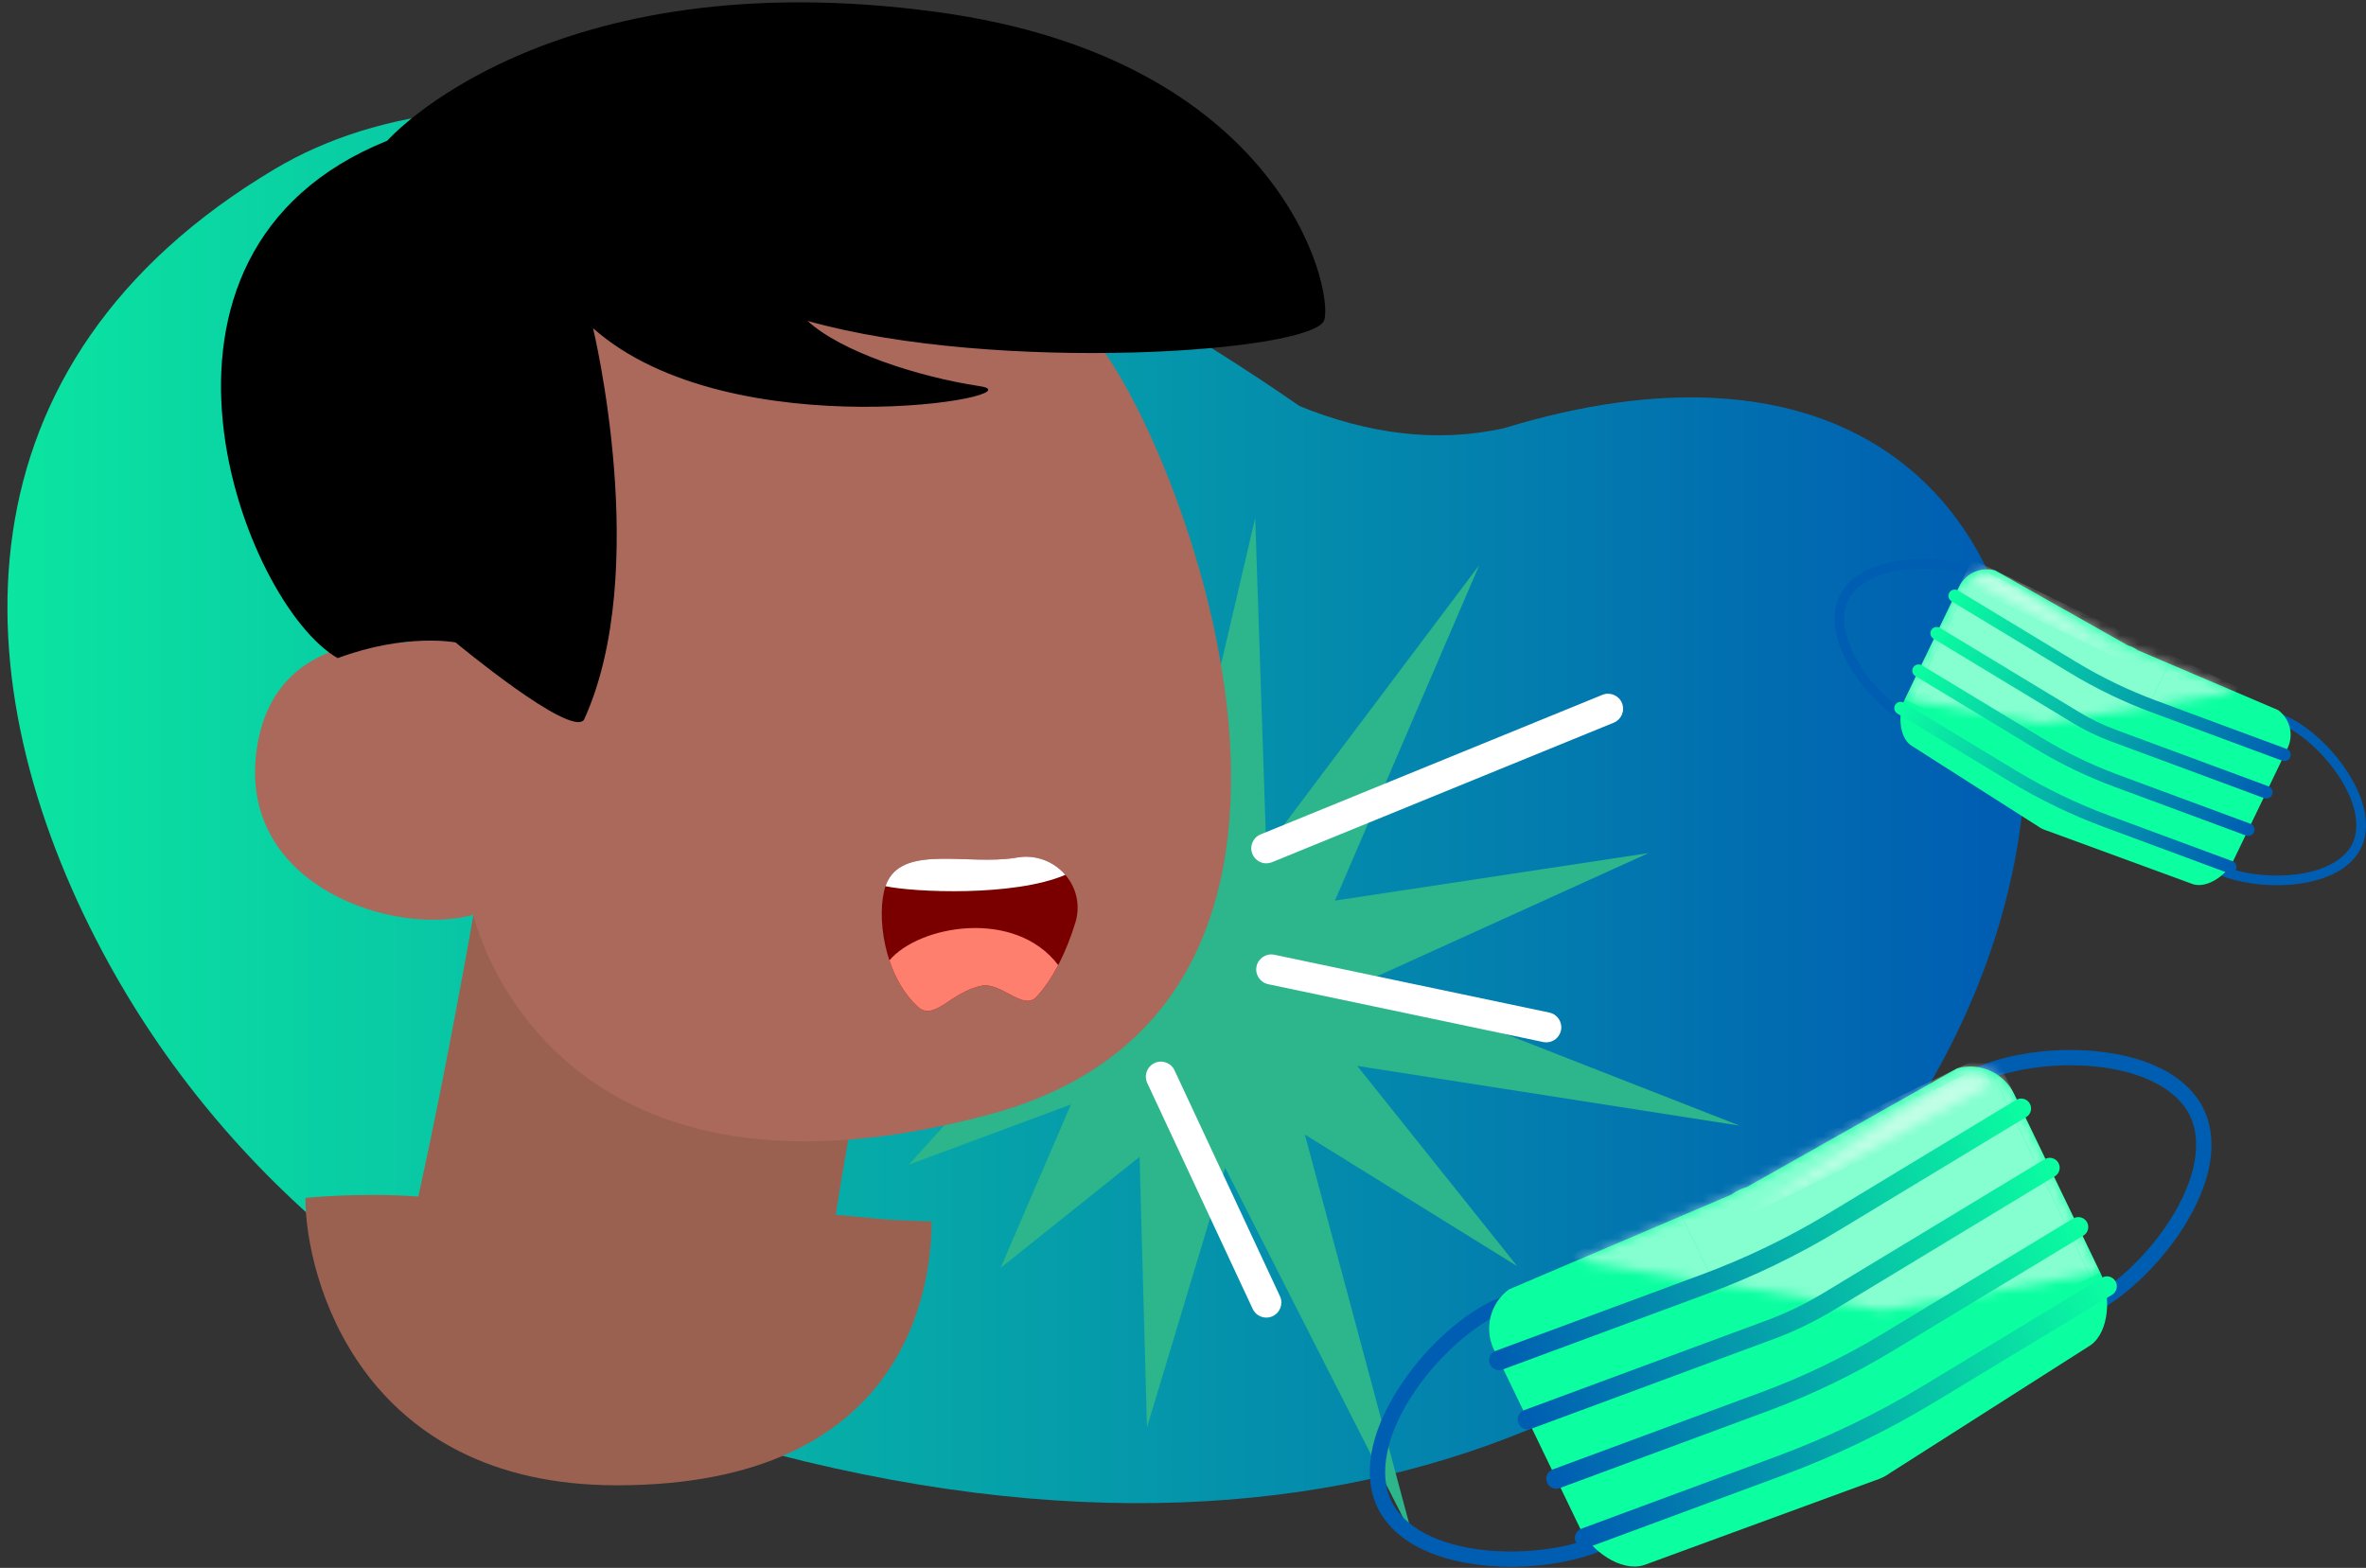 <svg width="255" height="169" viewBox="0 0 255 169" fill="none" xmlns="http://www.w3.org/2000/svg">
<rect x="0" y="0" width="255" height="169" fill="#333333" stroke="none"/>
<path d="M126.593 35.081C131.1 37.782 135.6 40.68 140.057 43.766C147.382 46.761 154.854 47.775 162.1 46.153C170.591 43.56 178.109 42.567 184.663 42.893C254.387 46.275 214.907 198.24 73.81 153.936C47.059 145.536 24.249 127.369 11.063 102.624C-4.407 73.594 -5.464 39.097 29.617 18.217C52.455 4.621 89.947 13.179 126.593 35.081Z" fill="url(#paint0_linear_611_3821)"/>
<path d="M137.011 111.273C140.127 111.273 140.133 106.43 137.011 106.43C133.888 106.43 133.888 111.273 137.011 111.273Z" fill="#007AFF"/>
<path d="M132.05 125.886L123.616 153.867L122.819 124.698L107.846 136.658L115.419 119.055L97.935 125.543L111.305 110.805L111.83 110.469L111.668 110.404L115.615 106.053C120.007 101.214 122.116 95.147 121.984 89.248C121.916 86.279 121.283 83.355 120.084 80.65L127.247 90.247L135.282 55.834L136.476 91.434L159.439 60.898L143.876 97.076L177.667 91.955L147.463 105.664L187.495 121.334L146.279 114.894L163.531 136.49L140.636 122.295L152.249 165.618L132.048 125.882L132.05 125.886Z" fill="#2DB58B"/>
<path d="M91.78 120.899C91.78 120.899 90.53 127.708 90.086 130.952C95.428 131.38 93.878 131.434 100.401 131.675C100.401 138.551 97.906 160.1 66.482 160.1C38.825 160.1 32.914 137.706 32.914 129.12C32.914 129.12 38.933 128.504 45.083 128.976C48.279 114.481 51.022 98.608 51.022 98.608C51.022 98.608 87.444 108.645 91.78 120.899Z" fill="#9B6150"/>
<path d="M44.043 69.247C44.043 69.247 29.167 67.18 27.591 81.371C26.014 95.564 42.459 100.971 51.02 98.606C51.02 98.606 58.658 133.064 106.667 120.121C152.626 107.729 125.356 43.32 117.236 35.816C117.236 35.816 100.358 16.486 60.932 26.625C21.505 36.763 44.041 69.245 44.041 69.245L44.043 69.247Z" fill="#AA695B"/>
<path d="M63.916 35.375C63.916 35.375 70.267 61.56 62.94 77.586C61.475 79.539 49.099 69.247 49.099 69.247C49.099 69.247 43.725 68.205 36.397 70.941C26.302 65.208 11.687 27.277 41.735 15.167C41.735 15.167 58.976 -4.423 101.039 1.302C137.943 6.326 143.712 30.943 142.735 34.461C141.758 37.979 107.398 40.323 87.042 34.593C90.629 37.889 98.765 40.585 105.607 41.628C112.446 42.67 78.801 48.593 63.916 35.375Z" fill="black"/>
<path d="M115.899 99.455C114.983 102.397 113.65 105.338 111.696 107.461C110.304 108.975 107.909 105.863 105.817 106.254C102.506 106.868 100.699 110.163 98.901 108.503C95.203 105.09 94.425 98.523 95.438 95.524C95.511 95.309 95.592 95.108 95.681 94.934C97.651 91.106 104.405 93.282 109.453 92.46C109.51 92.452 109.57 92.439 109.627 92.431C111.698 92.081 113.607 92.895 114.819 94.3C115.974 95.643 116.491 97.53 115.897 99.455H115.899Z" fill="#7A0000"/>
<path d="M95.856 103.52C96.478 105.395 97.471 107.184 98.9 108.503C100.699 110.165 102.503 106.868 105.818 106.252C107.909 105.865 110.305 108.973 111.697 107.459C112.611 106.467 113.389 105.295 114.051 104.029C109.391 97.891 99.082 99.719 95.856 103.518V103.52Z" fill="#FF7F6F"/>
<path d="M114.821 94.3C109.255 96.669 98.535 96.18 95.439 95.524C95.511 95.309 95.593 95.108 95.682 94.934C97.651 91.106 104.405 93.282 109.453 92.46C109.51 92.452 109.571 92.439 109.628 92.431C111.699 92.081 113.608 92.895 114.819 94.3H114.821Z" fill="white"/>
<path d="M225.172 141.842C217.866 145.366 209.055 142.288 205.531 134.983C202.007 127.677 205.085 118.866 212.393 115.342C216.042 113.583 221.329 112.817 226.191 113.342C231.853 113.956 235.873 116.163 237.511 119.559C239.148 122.956 238.374 127.477 235.326 132.29C232.71 136.421 228.819 140.081 225.169 141.84L225.172 141.842ZM213.106 116.822C206.615 119.953 203.882 127.779 207.011 134.269C210.141 140.76 217.967 143.494 224.458 140.365C227.796 138.756 231.516 135.242 233.94 131.414C236.631 127.161 237.395 123.102 236.031 120.275C234.669 117.45 231.018 115.519 226.012 114.976C221.508 114.487 216.442 115.213 213.104 116.822H213.106Z" fill="#005EB2"/>
<path d="M173.586 166.719C169.936 168.478 164.649 169.244 159.788 168.719C154.126 168.105 150.106 165.898 148.468 162.502C146.831 159.105 147.605 154.584 150.653 149.772C153.269 145.64 157.16 141.98 160.809 140.221C168.115 136.697 176.926 139.775 180.448 147.081C183.972 154.386 180.893 163.197 173.588 166.719H173.586ZM161.521 141.698C158.183 143.307 154.462 146.821 152.039 150.649C149.348 154.903 148.584 158.962 149.948 161.788C151.309 164.613 154.961 166.545 159.966 167.088C164.471 167.576 169.537 166.851 172.875 165.242C179.365 162.111 182.099 154.285 178.97 147.794C175.839 141.303 168.013 138.569 161.523 141.698H161.521Z" fill="#005EB2"/>
<path d="M225.323 144.993L203.661 158.799C203.198 159.132 202.684 159.387 202.139 159.553L177.153 168.713C174.678 169.471 171.446 167.116 170.323 164.786L161.016 145.484C159.92 143.21 160.601 140.478 162.635 138.985L186.596 128.764C187.1 128.393 187.668 128.115 188.27 127.945L210.933 115.154C213.381 114.463 215.971 115.628 217.078 117.92L226.409 137.271C227.514 139.562 227.39 143.51 225.323 144.993Z" fill="#0BFFA1"/>
<g opacity="0.5">
<mask id="mask0_611_3821" style="mask-type:luminance" maskUnits="userSpaceOnUse" x="169" y="114" width="58" height="28">
<path d="M217.076 117.918L226.359 137.169L202.909 141.254C202.909 141.254 181.388 137.704 169.846 135.905L186.594 128.759C187.101 128.389 187.666 128.111 188.27 127.941L210.934 115.15C213.382 114.459 215.972 115.626 217.076 117.916V117.918Z" fill="white"/>
</mask>
<g mask="url(#mask0_611_3821)">
<path d="M180.624 129.785L169.475 135.161L180.998 159.06L192.147 153.685L180.624 129.785Z" fill="white"/>
<path d="M213.823 113.779L180.625 129.785L192.148 153.684L225.346 137.679L213.823 113.779Z" fill="white"/>
<path d="M214.834 113.292L213.823 113.78L225.345 137.679L226.357 137.192L214.834 113.292Z" fill="white"/>
</g>
</g>
<path d="M191.293 136.361C188.94 137.495 186.535 138.519 184.091 139.423L161.936 147.626C161.381 147.832 160.763 147.547 160.556 146.991C160.349 146.436 160.633 145.818 161.19 145.611L183.345 137.408C188.105 135.645 192.72 133.42 197.062 130.794L217.276 118.566C217.783 118.26 218.443 118.423 218.749 118.929C219.055 119.436 218.893 120.096 218.387 120.402L198.173 132.63C195.944 133.98 193.644 135.224 191.291 136.359L191.293 136.361Z" fill="url(#paint1_linear_611_3821)"/>
<path d="M194.463 142.932C193.389 143.449 192.292 143.917 191.178 144.329L165.018 154.013C164.463 154.22 163.845 153.934 163.638 153.379C163.432 152.823 163.715 152.205 164.273 151.999L190.432 142.314C192.533 141.536 194.572 140.553 196.491 139.392L220.359 124.954C220.865 124.648 221.526 124.81 221.832 125.317C222.138 125.823 221.976 126.484 221.469 126.79L197.602 141.228C196.584 141.844 195.537 142.412 194.463 142.928V142.932Z" fill="url(#paint2_linear_611_3821)"/>
<path d="M197.464 149.154C195.226 150.232 192.939 151.204 190.616 152.066L168.098 160.402C167.543 160.609 166.925 160.323 166.718 159.768C166.512 159.213 166.795 158.595 167.353 158.388L189.871 150.051C194.39 148.377 198.771 146.266 202.895 143.771L223.439 131.343C223.945 131.037 224.606 131.199 224.912 131.706C225.218 132.213 225.056 132.873 224.549 133.179L204.005 145.607C201.885 146.89 199.699 148.074 197.464 149.152V149.154Z" fill="url(#paint3_linear_611_3821)"/>
<path d="M200.511 155.474C197.8 156.781 195.026 157.963 192.209 159.004L171.18 166.79C170.625 166.996 170.007 166.711 169.8 166.155C169.594 165.6 169.877 164.984 170.435 164.775L191.463 156.99C196.969 154.951 202.309 152.376 207.332 149.338L226.519 137.731C227.025 137.425 227.686 137.587 227.992 138.093C228.298 138.6 228.136 139.26 227.629 139.566L208.443 151.174C205.873 152.728 203.223 154.165 200.509 155.472L200.511 155.474Z" fill="url(#paint4_linear_611_3821)"/>
<g opacity="0.5">
<mask id="mask1_611_3821" style="mask-type:luminance" maskUnits="userSpaceOnUse" x="188" y="116" width="27" height="15">
<path d="M204.546 120.038L210.291 116.532C210.291 116.532 213.248 115.249 214.607 116.882L188.63 130.839L204.546 120.038Z" fill="white"/>
</mask>
<g mask="url(#mask1_611_3821)">
<path d="M193.642 124.578L187.118 127.724L188.628 130.856L195.152 127.711L193.642 124.578Z" fill="white"/>
<path d="M213.063 115.214L193.641 124.578L195.151 127.71L214.573 118.347L213.063 115.214Z" fill="white"/>
<path d="M213.656 114.93L213.064 115.215L214.575 118.348L215.166 118.063L213.656 114.93Z" fill="white"/>
</g>
</g>
<path d="M199.628 72.313C197.705 69.275 197.215 66.42 198.25 64.276C199.284 62.132 201.823 60.738 205.398 60.351C208.468 60.018 211.805 60.503 214.109 61.613C218.722 63.838 220.665 69.401 218.442 74.013C216.217 78.625 210.654 80.569 206.042 78.346C203.738 77.235 201.282 74.923 199.63 72.315L199.628 72.313ZM205.509 61.38C202.35 61.723 200.044 62.943 199.183 64.726C198.321 66.509 198.804 69.073 200.504 71.76C202.034 74.177 204.385 76.394 206.49 77.411C210.587 79.387 215.53 77.661 217.506 73.563C219.482 69.466 217.755 64.523 213.658 62.547C211.55 61.532 208.352 61.074 205.507 61.382L205.509 61.38Z" fill="#005EB2"/>
<path d="M234.28 81.651C236.505 77.038 242.067 75.095 246.68 77.318C248.984 78.429 251.44 80.741 253.091 83.349C255.014 86.386 255.505 89.242 254.469 91.386C253.436 93.53 250.897 94.924 247.322 95.311C244.252 95.643 240.914 95.159 238.61 94.049C233.998 91.823 232.055 86.261 234.278 81.649L234.28 81.651ZM235.214 82.101C233.238 86.198 234.965 91.141 239.062 93.116C241.17 94.132 244.367 94.59 247.212 94.281C250.372 93.939 252.678 92.719 253.539 90.936C254.4 89.153 253.918 86.589 252.218 83.902C250.688 81.484 248.337 79.268 246.232 78.25C242.134 76.275 237.192 78.001 235.216 82.099L235.214 82.101Z" fill="#005EB2"/>
<path d="M205.946 80.334L219.623 89.049C219.915 89.26 220.239 89.42 220.583 89.525L236.359 95.309C237.922 95.787 239.962 94.3 240.672 92.829L246.548 80.641C247.241 79.207 246.812 77.482 245.527 76.538L230.398 70.084C230.079 69.851 229.721 69.674 229.34 69.567L215.031 61.49C213.485 61.052 211.849 61.789 211.152 63.236L205.262 75.454C204.564 76.901 204.643 79.393 205.946 80.332V80.334Z" fill="#0BFFA1"/>
<g opacity="0.5">
<mask id="mask2_611_3821" style="mask-type:luminance" maskUnits="userSpaceOnUse" x="205" y="61" width="36" height="17">
<path d="M211.153 63.238L205.29 75.395L220.097 77.975C220.097 77.975 233.687 75.734 240.974 74.597L230.4 70.086C230.08 69.851 229.723 69.676 229.342 69.569L215.033 61.492C213.489 61.056 211.852 61.791 211.155 63.238H211.153Z" fill="white"/>
</mask>
<g mask="url(#mask2_611_3821)">
<path d="M234.151 70.708L226.875 85.798L233.916 89.193L241.191 74.102L234.151 70.708Z" fill="white"/>
<path d="M213.191 60.601L205.916 75.692L226.877 85.797L234.152 70.707L213.191 60.601Z" fill="white"/>
<path d="M212.555 60.293L205.28 75.383L205.919 75.691L213.194 60.601L212.555 60.293Z" fill="white"/>
</g>
</g>
<path d="M227.431 74.882C228.916 75.6 230.436 76.244 231.978 76.816L245.967 81.995C246.317 82.125 246.708 81.947 246.838 81.594C246.968 81.243 246.789 80.854 246.437 80.723L232.448 75.543C229.443 74.43 226.529 73.026 223.787 71.367L211.025 63.646C210.704 63.453 210.287 63.555 210.094 63.875C209.9 64.195 210.003 64.612 210.323 64.805L223.086 72.526C224.494 73.377 225.945 74.163 227.431 74.88V74.882Z" fill="url(#paint5_linear_611_3821)"/>
<path d="M225.431 79.032C226.107 79.359 226.8 79.655 227.506 79.914L244.023 86.03C244.374 86.159 244.765 85.981 244.895 85.629C245.024 85.278 244.846 84.889 244.493 84.757L227.976 78.641C226.648 78.151 225.362 77.529 224.15 76.797L209.081 67.68C208.761 67.488 208.344 67.589 208.151 67.909C207.957 68.23 208.06 68.647 208.38 68.84L223.449 77.957C224.091 78.346 224.754 78.704 225.431 79.031V79.032Z" fill="url(#paint6_linear_611_3821)"/>
<path d="M223.536 82.962C224.948 83.643 226.393 84.257 227.858 84.8L242.076 90.064C242.426 90.194 242.818 90.016 242.947 89.663C243.077 89.313 242.899 88.924 242.546 88.792L228.329 83.527C225.475 82.472 222.709 81.136 220.105 79.561L207.134 71.715C206.814 71.523 206.396 71.624 206.204 71.944C206.009 72.264 206.113 72.682 206.433 72.874L219.404 80.721C220.742 81.529 222.122 82.277 223.534 82.96L223.536 82.962Z" fill="url(#paint7_linear_611_3821)"/>
<path d="M221.611 86.952C223.323 87.779 225.074 88.522 226.853 89.181L240.131 94.097C240.481 94.227 240.872 94.049 241.002 93.696C241.132 93.345 240.953 92.956 240.601 92.825L227.323 87.908C223.846 86.622 220.476 84.996 217.303 83.077L205.189 75.75C204.868 75.557 204.451 75.659 204.258 75.979C204.064 76.299 204.167 76.716 204.487 76.909L216.602 84.237C218.225 85.217 219.899 86.125 221.611 86.95V86.952Z" fill="url(#paint8_linear_611_3821)"/>
<g opacity="0.5">
<mask id="mask3_611_3821" style="mask-type:luminance" maskUnits="userSpaceOnUse" x="212" y="62" width="18" height="10">
<path d="M219.064 64.578L215.437 62.365C215.437 62.365 213.57 61.554 212.711 62.586L229.113 71.399L219.064 64.58V64.578Z" fill="white"/>
</mask>
<g mask="url(#mask3_611_3821)">
<path d="M225.936 67.42L224.982 69.399L229.1 71.384L230.054 69.406L225.936 67.42Z" fill="white"/>
<path d="M213.673 61.508L212.719 63.487L224.982 69.399L225.936 67.421L213.673 61.508Z" fill="white"/>
<path d="M213.299 61.328L212.345 63.306L212.719 63.487L213.673 61.508L213.299 61.328Z" fill="white"/>
</g>
</g>
<path d="M136.48 93.059C135.841 93.059 135.236 92.678 134.978 92.05C134.64 91.222 135.037 90.275 135.866 89.937L172.698 74.897C173.527 74.558 174.474 74.955 174.812 75.784C175.15 76.613 174.753 77.559 173.924 77.898L137.092 92.938C136.891 93.019 136.684 93.059 136.48 93.059Z" fill="white"/>
<path d="M166.654 112.353C166.542 112.353 166.431 112.341 166.319 112.319L136.679 106.086C135.803 105.901 135.242 105.042 135.426 104.164C135.611 103.289 136.47 102.728 137.345 102.912L166.986 109.145C167.861 109.33 168.423 110.189 168.238 111.067C168.078 111.831 167.403 112.355 166.654 112.355V112.353Z" fill="white"/>
<path d="M136.48 142.022C135.87 142.022 135.284 141.676 135.011 141.086L123.648 116.739C123.269 115.928 123.62 114.963 124.433 114.584C125.243 114.205 126.208 114.556 126.587 115.369L137.949 139.716C138.328 140.527 137.977 141.492 137.165 141.87C136.944 141.974 136.709 142.022 136.48 142.022Z" fill="white"/>
<defs>
<linearGradient id="paint0_linear_611_3821" x1="0.801" y1="86.853" x2="218.304" y2="86.853" gradientUnits="userSpaceOnUse">
<stop stop-color="#0BE5A1"/>
<stop offset="0.98" stop-color="#005EB2"/>
</linearGradient>
<linearGradient id="paint1_linear_611_3821" x1="161.142" y1="148.288" x2="219.346" y2="120.226" gradientUnits="userSpaceOnUse">
<stop offset="0.02" stop-color="#005EB2"/>
<stop offset="1" stop-color="#0BFFA1"/>
</linearGradient>
<linearGradient id="paint2_linear_611_3821" x1="164.267" y1="154.768" x2="222.47" y2="126.706" gradientUnits="userSpaceOnUse">
<stop offset="0.02" stop-color="#005EB2"/>
<stop offset="1" stop-color="#0BFFA1"/>
</linearGradient>
<linearGradient id="paint3_linear_611_3821" x1="167.306" y1="161.073" x2="225.51" y2="133.011" gradientUnits="userSpaceOnUse">
<stop offset="0.02" stop-color="#005EB2"/>
<stop offset="1" stop-color="#0BFFA1"/>
</linearGradient>
<linearGradient id="paint4_linear_611_3821" x1="170.37" y1="167.429" x2="228.574" y2="139.367" gradientUnits="userSpaceOnUse">
<stop offset="0.02" stop-color="#005EB2"/>
<stop offset="1" stop-color="#0BFFA1"/>
</linearGradient>
<linearGradient id="paint5_linear_611_3821" x1="246.47" y1="82.409" x2="209.72" y2="64.691" gradientUnits="userSpaceOnUse">
<stop offset="0.02" stop-color="#005EB2"/>
<stop offset="1" stop-color="#0BFFA1"/>
</linearGradient>
<linearGradient id="paint6_linear_611_3821" x1="244.497" y1="86.502" x2="207.747" y2="68.783" gradientUnits="userSpaceOnUse">
<stop offset="0.02" stop-color="#005EB2"/>
<stop offset="1" stop-color="#0BFFA1"/>
</linearGradient>
<linearGradient id="paint7_linear_611_3821" x1="242.578" y1="90.483" x2="205.828" y2="72.765" gradientUnits="userSpaceOnUse">
<stop offset="0.02" stop-color="#005EB2"/>
<stop offset="1" stop-color="#0BFFA1"/>
</linearGradient>
<linearGradient id="paint8_linear_611_3821" x1="240.644" y1="94.495" x2="203.894" y2="76.777" gradientUnits="userSpaceOnUse">
<stop offset="0.02" stop-color="#005EB2"/>
<stop offset="1" stop-color="#0BFFA1"/>
</linearGradient>
</defs>
</svg>
